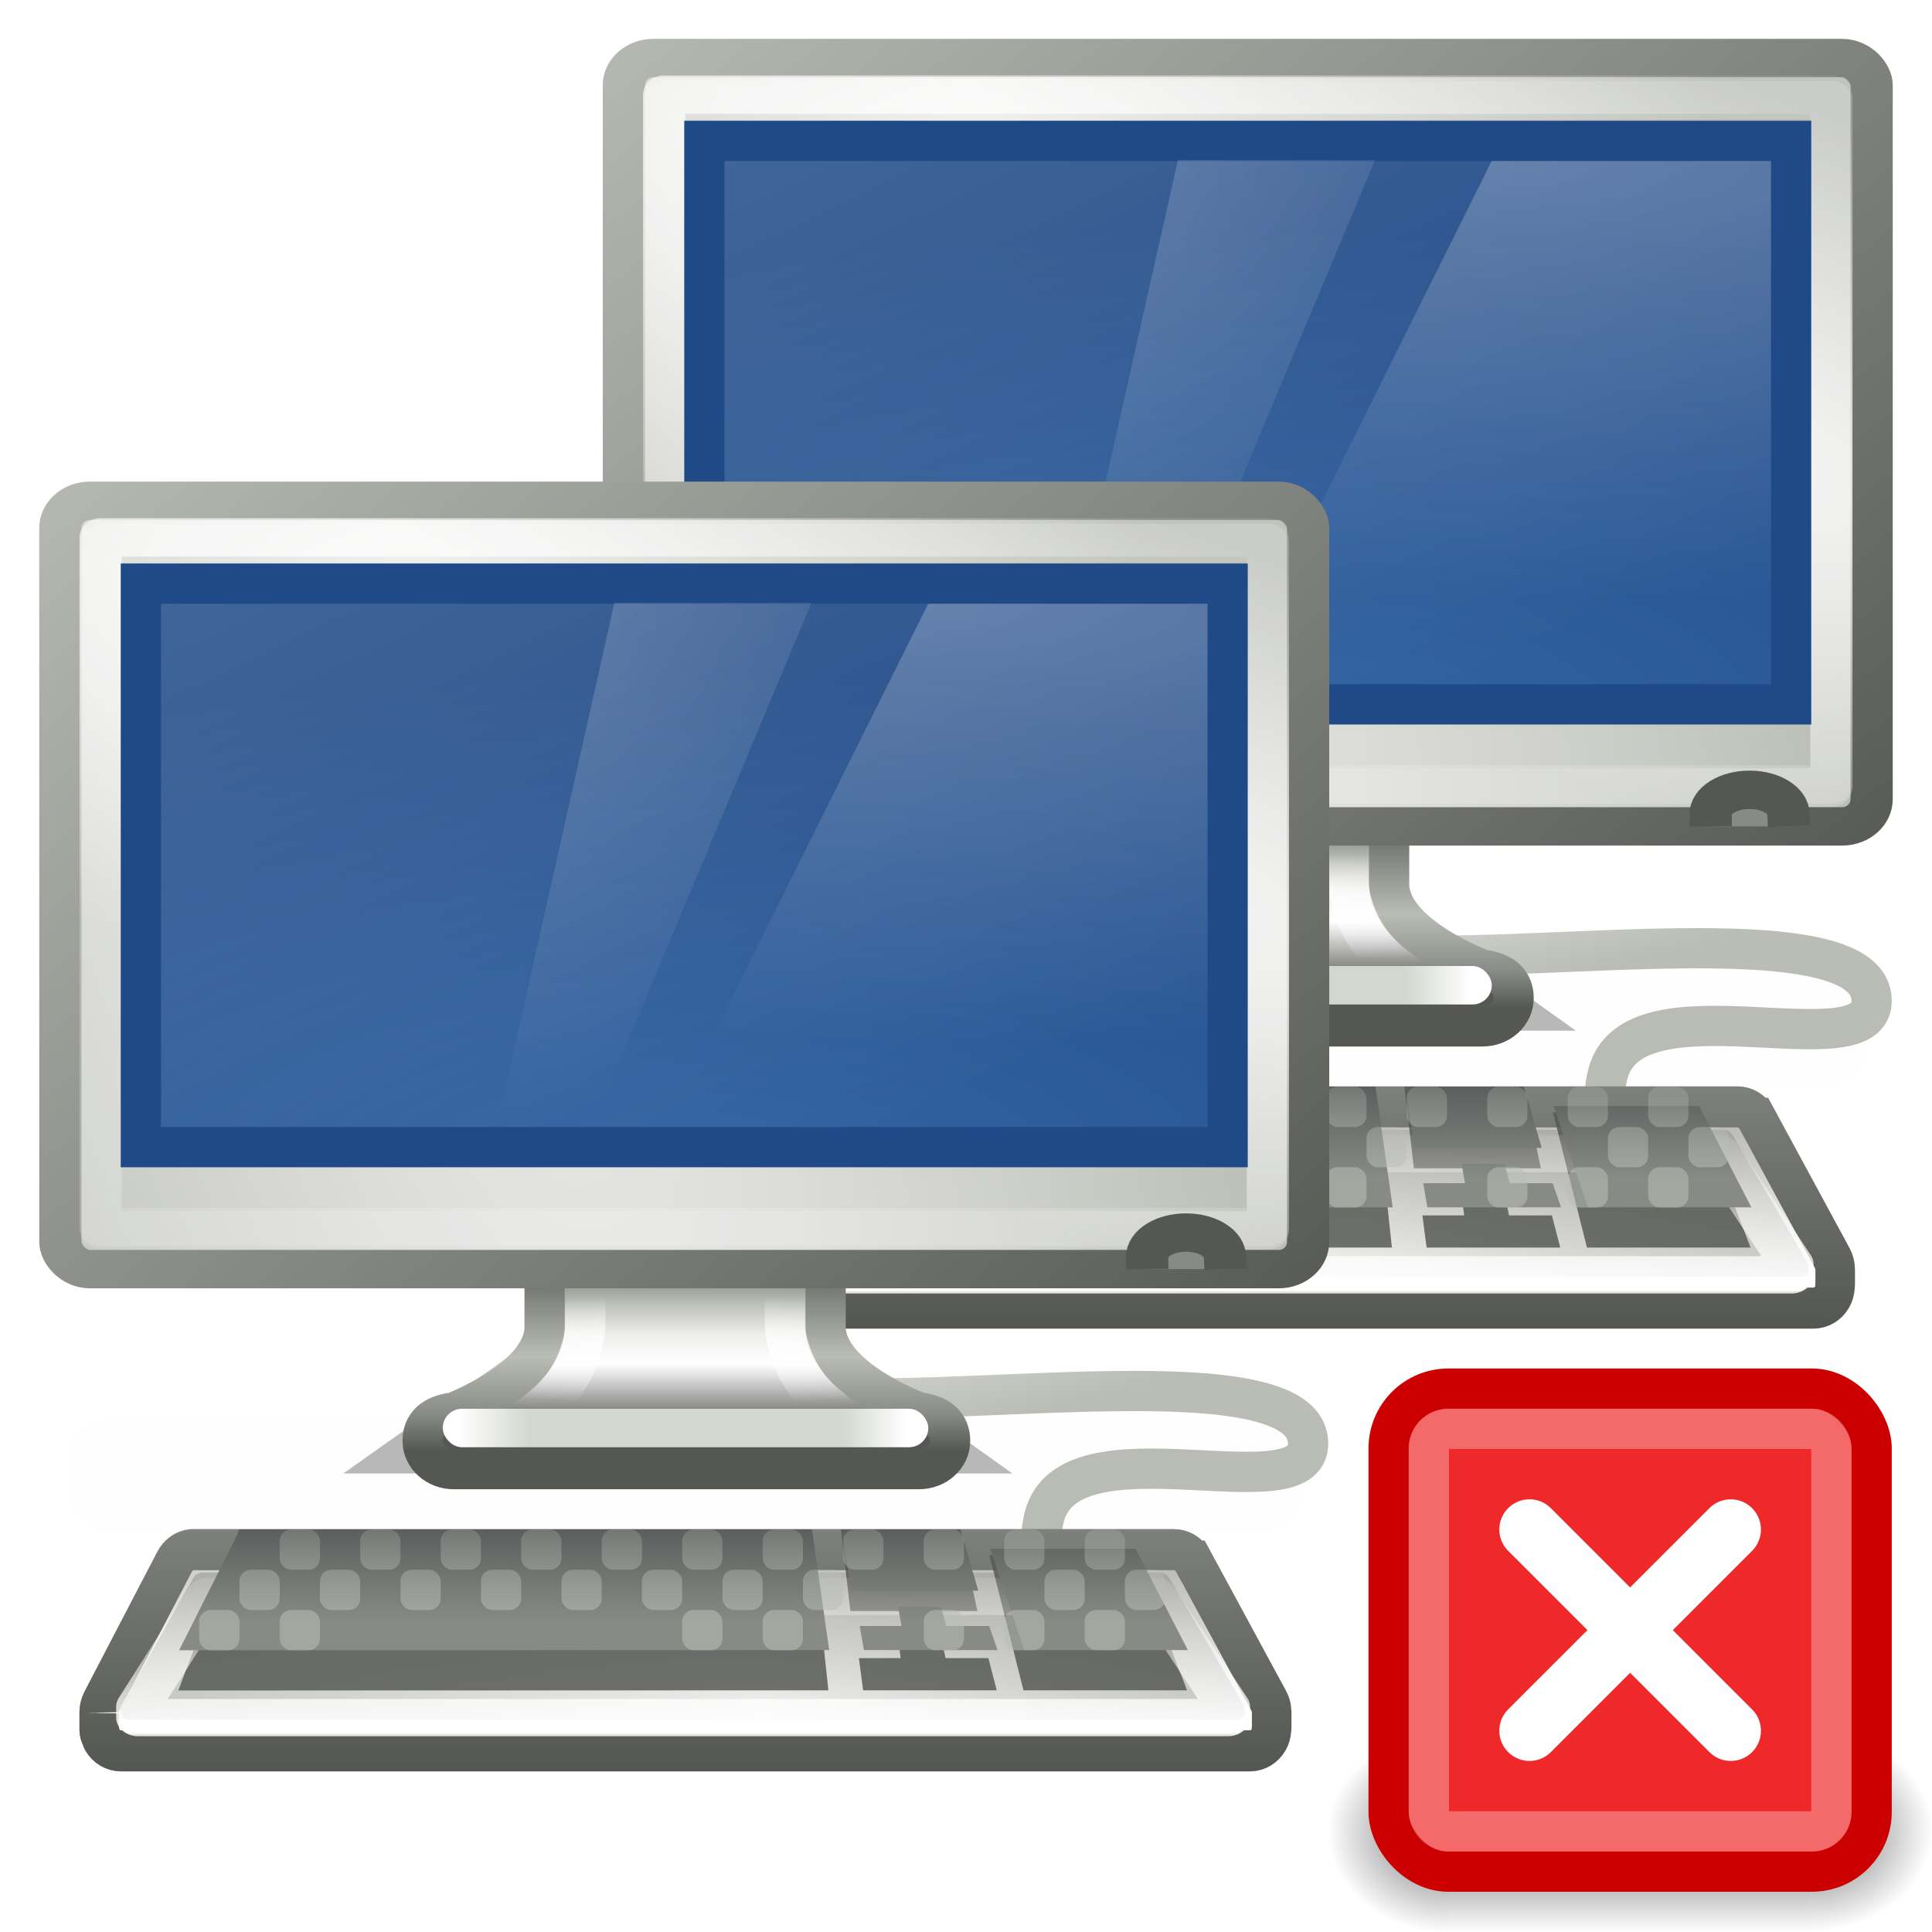 <svg xmlns="http://www.w3.org/2000/svg" xmlns:svg="http://www.w3.org/2000/svg" xmlns:xlink="http://www.w3.org/1999/xlink" id="svg9611" width="48" height="48"><defs id="defs9613"><linearGradient id="linearGradient5180"><stop id="stop5182" offset="0" stop-color="#000" stop-opacity="0"/><stop id="stop5188" offset=".5" stop-color="#000" stop-opacity="1"/><stop id="stop5184" offset="1" stop-color="#000" stop-opacity="0"/></linearGradient><linearGradient id="linearGradient5186" x1="39" x2="39" y1="48" y2="43" gradientUnits="userSpaceOnUse" xlink:href="#linearGradient5180"/><radialGradient id="radialGradient5176" cx="33" cy="45.5" r="2.047" fx="33" fy="45.5" gradientTransform="matrix(1.466,0,0,1.221,-84.366,-101.073)" gradientUnits="userSpaceOnUse" xlink:href="#linearGradient5166"/><linearGradient id="linearGradient5166"><stop id="stop5168" offset="0" stop-color="#000" stop-opacity="1"/><stop id="stop5170" offset="1" stop-color="#000" stop-opacity="0"/></linearGradient><radialGradient id="radialGradient5172" cx="33" cy="45.5" r="2.047" fx="33" fy="45.5" gradientTransform="matrix(1.466,0,0,1.221,-3.366,-10.073)" gradientUnits="userSpaceOnUse" xlink:href="#linearGradient5166"/><linearGradient id="linearGradient10111" x1="319.5" x2="319.5" y1="150.005" y2="146.204" gradientUnits="userSpaceOnUse" xlink:href="#linearGradient6481"/><linearGradient id="linearGradient10109" x1="319.5" x2="319.5" y1="150.005" y2="146.204" gradientUnits="userSpaceOnUse" xlink:href="#linearGradient6481"/><linearGradient id="linearGradient10107" x1="319.5" x2="319.5" y1="150.005" y2="146.204" gradientUnits="userSpaceOnUse" xlink:href="#linearGradient6481"/><linearGradient id="linearGradient10105" x1="319.5" x2="319.5" y1="150.005" y2="146.204" gradientUnits="userSpaceOnUse" xlink:href="#linearGradient6481"/><linearGradient id="linearGradient10103" x1="319.5" x2="319.5" y1="150.005" y2="146.204" gradientUnits="userSpaceOnUse" xlink:href="#linearGradient6481"/><linearGradient id="linearGradient10101" x1="319.5" x2="319.5" y1="150.005" y2="146.204" gradientUnits="userSpaceOnUse" xlink:href="#linearGradient6481"/><linearGradient id="linearGradient10099" x1="319.5" x2="319.5" y1="150.005" y2="146.204" gradientUnits="userSpaceOnUse" xlink:href="#linearGradient6481"/><linearGradient id="linearGradient10097" x1="319.5" x2="319.5" y1="150.005" y2="146.204" gradientUnits="userSpaceOnUse" xlink:href="#linearGradient6481"/><linearGradient id="linearGradient10095" x1="319.5" x2="319.5" y1="150.005" y2="146.204" gradientUnits="userSpaceOnUse" xlink:href="#linearGradient6481"/><linearGradient id="linearGradient10093" x1="319.5" x2="319.5" y1="150.005" y2="146.204" gradientUnits="userSpaceOnUse" xlink:href="#linearGradient6481"/><linearGradient id="linearGradient10091" x1="319.5" x2="319.5" y1="150.005" y2="146.204" gradientUnits="userSpaceOnUse" xlink:href="#linearGradient6481"/><linearGradient id="linearGradient10089" x1="319.5" x2="319.5" y1="150.005" y2="146.204" gradientUnits="userSpaceOnUse" xlink:href="#linearGradient6481"/><linearGradient id="linearGradient10087" x1="319.5" x2="319.5" y1="150.005" y2="146.204" gradientUnits="userSpaceOnUse" xlink:href="#linearGradient6481"/><linearGradient id="linearGradient10085" x1="319.5" x2="319.5" y1="150.005" y2="146.204" gradientUnits="userSpaceOnUse" xlink:href="#linearGradient6481"/><linearGradient id="linearGradient10083" x1="319.5" x2="319.5" y1="150.005" y2="146.204" gradientUnits="userSpaceOnUse" xlink:href="#linearGradient6481"/><linearGradient id="linearGradient10081" x1="319.5" x2="319.5" y1="150.005" y2="146.204" gradientUnits="userSpaceOnUse" xlink:href="#linearGradient6481"/><linearGradient id="linearGradient10079" x1="319.5" x2="319.5" y1="150.005" y2="146.204" gradientUnits="userSpaceOnUse" xlink:href="#linearGradient6481"/><linearGradient id="linearGradient10076" x1="319.5" x2="319.5" y1="150.005" y2="146.204" gradientUnits="userSpaceOnUse" xlink:href="#linearGradient6481"/><linearGradient id="linearGradient10074" x1="319.5" x2="319.5" y1="150.005" y2="146.204" gradientUnits="userSpaceOnUse" xlink:href="#linearGradient6481"/><linearGradient id="linearGradient10072" x1="319.5" x2="319.5" y1="150.005" y2="146.204" gradientUnits="userSpaceOnUse" xlink:href="#linearGradient6481"/><linearGradient id="linearGradient10070" x1="319.5" x2="319.5" y1="150.005" y2="146.204" gradientUnits="userSpaceOnUse" xlink:href="#linearGradient6481"/><linearGradient id="linearGradient10068" x1="319.5" x2="319.5" y1="150.005" y2="146.204" gradientUnits="userSpaceOnUse" xlink:href="#linearGradient6481"/><linearGradient id="linearGradient10066" x1="319.5" x2="319.5" y1="150.005" y2="146.204" gradientUnits="userSpaceOnUse" xlink:href="#linearGradient6481"/><linearGradient id="linearGradient10064" x1="319.5" x2="319.5" y1="150.005" y2="146.204" gradientUnits="userSpaceOnUse" xlink:href="#linearGradient6481"/><linearGradient id="linearGradient10062" x1="319.5" x2="319.5" y1="150.005" y2="146.204" gradientUnits="userSpaceOnUse" xlink:href="#linearGradient6481"/><linearGradient id="linearGradient10060" x1="319.5" x2="319.5" y1="150.005" y2="146.204" gradientUnits="userSpaceOnUse" xlink:href="#linearGradient6481"/><linearGradient id="linearGradient10058" x1="319.5" x2="319.5" y1="150.005" y2="146.204" gradientUnits="userSpaceOnUse" xlink:href="#linearGradient6481"/><linearGradient id="linearGradient10056" x1="319.5" x2="319.5" y1="150.005" y2="146.204" gradientUnits="userSpaceOnUse" xlink:href="#linearGradient6481"/><linearGradient id="linearGradient10113" x1="319.5" x2="319.5" y1="150.005" y2="146.204" gradientUnits="userSpaceOnUse" xlink:href="#linearGradient6481"/><linearGradient id="linearGradient10054" x1="316.183" x2="316.183" y1="83.225" y2="90.82" gradientTransform="matrix(0.597,0,0,0.6,178.035,99.8)" gradientUnits="userSpaceOnUse" xlink:href="#linearGradient4574"/><linearGradient id="linearGradient10052" x1="178.917" x2="178.917" y1="409.985" y2="371.447" gradientUnits="userSpaceOnUse" xlink:href="#linearGradient3833"/><linearGradient id="linearGradient10050" x1="147.5" x2="145.437" y1="353.404" y2="404.662" gradientUnits="userSpaceOnUse" xlink:href="#linearGradient2740"/><radialGradient id="radialGradient10048" cx="139.852" cy="260.935" r="112.594" fx="139.852" fy="260.935" gradientTransform="matrix(-0.995,-1.723,1.125,-0.65,7.412,817.829)" gradientUnits="userSpaceOnUse" xlink:href="#linearGradient2748"/><linearGradient id="linearGradient10046" x1="110.532" x2="110.532" y1="416.369" y2="360.967" gradientUnits="userSpaceOnUse" xlink:href="#linearGradient4538"/><linearGradient id="linearGradient10044" x1="147.5" x2="145.437" y1="353.404" y2="404.662" gradientUnits="userSpaceOnUse" xlink:href="#linearGradient2740"/><radialGradient id="radialGradient10042" cx="326.021" cy="58" r="12.5" fx="326.021" fy="58" gradientTransform="matrix(-1.489,6.543068e-7,6.292703e-2,-1.061,793.032,193.52)" gradientUnits="userSpaceOnUse" xlink:href="#linearGradient4788-7"/><radialGradient id="radialGradient10040" cx="327.5" cy="58" r="12.5" fx="327.5" fy="58" gradientTransform="matrix(3.654,3.5088616e-8,0,0.869,-871.678,81.613)" gradientUnits="userSpaceOnUse" xlink:href="#linearGradient4788"/><linearGradient id="linearGradient10038" x1="88" x2="178" y1="44.5" y2="202.5" gradientTransform="matrix(0.125,0,0,0.105,300.5,124.452)" gradientUnits="userSpaceOnUse" xlink:href="#linearGradient5687"/><linearGradient id="linearGradient10225"><stop id="stop10227" offset="0" stop-color="#3465a4" stop-opacity="1"/><stop id="stop10229" offset="1" stop-color="#204a87" stop-opacity="1"/></linearGradient><radialGradient id="radialGradient10036" cx="24.006" cy="37.922" r="19" fx="24.006" fy="37.922" gradientTransform="matrix(1.749,0,0,0.664,277.006,121.041)" gradientUnits="userSpaceOnUse" xlink:href="#linearGradient10225"/><radialGradient id="radialGradient10034" cx="314.369" cy="75.284" r="22" fx="314.369" fy="75.284" gradientTransform="matrix(-2.084,-0.717,0.144,-0.422,965.518,393.216)" gradientUnits="userSpaceOnUse" xlink:href="#linearGradient4646"/><linearGradient id="linearGradient10032" x1="333.25" x2="293" y1="97" y2="54.018" gradientTransform="matrix(0.689,0,0,0.7,98.556,90.315)" gradientUnits="userSpaceOnUse" xlink:href="#linearGradient5538"/><radialGradient id="radialGradient10030" cx="314.31" cy="61.655" r="23" fx="314.31" fy="61.655" gradientTransform="matrix(0.776,2.944,-0.74,0.202,114.423,-805.602)" gradientUnits="userSpaceOnUse" xlink:href="#linearGradient4654"/><linearGradient id="linearGradient10028" x1="311.625" x2="328.25" y1="93.5" y2="93.5" gradientTransform="matrix(0.67,0,0,0.956,104.587,65.046)" gradientUnits="userSpaceOnUse" xlink:href="#linearGradient2715"/><radialGradient id="radialGradient10026" cx="320.031" cy="91.506" r="8.438" fx="320.031" fy="91.506" gradientTransform="matrix(1.274,1.1189841e-8,0,0.158,-88.512,138.061)" gradientUnits="userSpaceOnUse" xlink:href="#linearGradient4713"/><linearGradient id="linearGradient10024" x1="325.813" x2="325.813" y1="86.909" y2="93.876" gradientTransform="matrix(0.688,0,0,0.704,99.031,88.958)" gradientUnits="userSpaceOnUse" xlink:href="#linearGradient2712"/><linearGradient id="linearGradient10022" x1="320.281" x2="320.281" y1="86.743" y2="93.069" gradientTransform="matrix(0.688,0,0,0.704,99.031,88.958)" gradientUnits="userSpaceOnUse" xlink:href="#linearGradient4693"/><linearGradient id="linearGradient10020" x1="327.92" x2="327.92" y1="93.75" y2="88.849" gradientUnits="userSpaceOnUse" xlink:href="#linearGradient4772"/><linearGradient id="linearGradient10018" x1="328.628" x2="327.479" y1="74.433" y2="67.362" gradientTransform="matrix(0.644,0,0,0.972,-188.253,-36.718)" gradientUnits="userSpaceOnUse" xlink:href="#linearGradient3847"/><linearGradient id="linearGradient10442" x1="319.5" x2="319.5" y1="150.005" y2="146.204" gradientUnits="userSpaceOnUse" xlink:href="#linearGradient6481"/><linearGradient id="linearGradient10440" x1="319.5" x2="319.5" y1="150.005" y2="146.204" gradientUnits="userSpaceOnUse" xlink:href="#linearGradient6481"/><linearGradient id="linearGradient10438" x1="319.5" x2="319.5" y1="150.005" y2="146.204" gradientUnits="userSpaceOnUse" xlink:href="#linearGradient6481"/><linearGradient id="linearGradient10436" x1="319.5" x2="319.5" y1="150.005" y2="146.204" gradientUnits="userSpaceOnUse" xlink:href="#linearGradient6481"/><linearGradient id="linearGradient10434" x1="319.5" x2="319.5" y1="150.005" y2="146.204" gradientUnits="userSpaceOnUse" xlink:href="#linearGradient6481"/><linearGradient id="linearGradient10432" x1="319.5" x2="319.5" y1="150.005" y2="146.204" gradientUnits="userSpaceOnUse" xlink:href="#linearGradient6481"/><linearGradient id="linearGradient10430" x1="319.5" x2="319.5" y1="150.005" y2="146.204" gradientUnits="userSpaceOnUse" xlink:href="#linearGradient6481"/><linearGradient id="linearGradient10428" x1="319.5" x2="319.5" y1="150.005" y2="146.204" gradientUnits="userSpaceOnUse" xlink:href="#linearGradient6481"/><linearGradient id="linearGradient10426" x1="319.5" x2="319.5" y1="150.005" y2="146.204" gradientUnits="userSpaceOnUse" xlink:href="#linearGradient6481"/><linearGradient id="linearGradient10424" x1="319.5" x2="319.5" y1="150.005" y2="146.204" gradientUnits="userSpaceOnUse" xlink:href="#linearGradient6481"/><linearGradient id="linearGradient10422" x1="319.5" x2="319.5" y1="150.005" y2="146.204" gradientUnits="userSpaceOnUse" xlink:href="#linearGradient6481"/><linearGradient id="linearGradient10420" x1="319.5" x2="319.5" y1="150.005" y2="146.204" gradientUnits="userSpaceOnUse" xlink:href="#linearGradient6481"/><linearGradient id="linearGradient10418" x1="319.5" x2="319.5" y1="150.005" y2="146.204" gradientUnits="userSpaceOnUse" xlink:href="#linearGradient6481"/><linearGradient id="linearGradient10416" x1="319.5" x2="319.5" y1="150.005" y2="146.204" gradientUnits="userSpaceOnUse" xlink:href="#linearGradient6481"/><linearGradient id="linearGradient10414" x1="319.5" x2="319.5" y1="150.005" y2="146.204" gradientUnits="userSpaceOnUse" xlink:href="#linearGradient6481"/><linearGradient id="linearGradient10412" x1="319.5" x2="319.5" y1="150.005" y2="146.204" gradientUnits="userSpaceOnUse" xlink:href="#linearGradient6481"/><linearGradient id="linearGradient10410" x1="319.5" x2="319.5" y1="150.005" y2="146.204" gradientUnits="userSpaceOnUse" xlink:href="#linearGradient6481"/><linearGradient id="linearGradient10408" x1="319.5" x2="319.5" y1="150.005" y2="146.204" gradientUnits="userSpaceOnUse" xlink:href="#linearGradient6481"/><linearGradient id="linearGradient10406" x1="319.5" x2="319.5" y1="150.005" y2="146.204" gradientUnits="userSpaceOnUse" xlink:href="#linearGradient6481"/><linearGradient id="linearGradient10404" x1="319.5" x2="319.5" y1="150.005" y2="146.204" gradientUnits="userSpaceOnUse" xlink:href="#linearGradient6481"/><linearGradient id="linearGradient10402" x1="319.5" x2="319.5" y1="150.005" y2="146.204" gradientUnits="userSpaceOnUse" xlink:href="#linearGradient6481"/><linearGradient id="linearGradient10400" x1="319.5" x2="319.5" y1="150.005" y2="146.204" gradientUnits="userSpaceOnUse" xlink:href="#linearGradient6481"/><linearGradient id="linearGradient10398" x1="319.5" x2="319.5" y1="150.005" y2="146.204" gradientUnits="userSpaceOnUse" xlink:href="#linearGradient6481"/><linearGradient id="linearGradient10396" x1="319.5" x2="319.5" y1="150.005" y2="146.204" gradientUnits="userSpaceOnUse" xlink:href="#linearGradient6481"/><linearGradient id="linearGradient10394" x1="319.5" x2="319.5" y1="150.005" y2="146.204" gradientUnits="userSpaceOnUse" xlink:href="#linearGradient6481"/><linearGradient id="linearGradient10392" x1="319.5" x2="319.5" y1="150.005" y2="146.204" gradientUnits="userSpaceOnUse" xlink:href="#linearGradient6481"/><linearGradient id="linearGradient10389" x1="319.5" x2="319.5" y1="150.005" y2="146.204" gradientUnits="userSpaceOnUse" xlink:href="#linearGradient6481"/><linearGradient id="linearGradient10387" x1="319.5" x2="319.5" y1="150.005" y2="146.204" gradientUnits="userSpaceOnUse" xlink:href="#linearGradient6481"/><linearGradient id="linearGradient6481"><stop id="stop6483" offset="0" stop-color="#babdb6" stop-opacity="1"/><stop id="stop6485" offset="1" stop-color="#babdb6" stop-opacity="0"/></linearGradient><linearGradient id="linearGradient10444" x1="319.5" x2="319.5" y1="150.005" y2="146.204" gradientUnits="userSpaceOnUse" xlink:href="#linearGradient6481"/><linearGradient id="linearGradient4574"><stop id="stop4576" offset="0" stop-color="#2e3436" stop-opacity="1"/><stop id="stop4578" offset="1" stop-color="#888a85" stop-opacity="1"/></linearGradient><linearGradient id="linearGradient10385" x1="316.183" x2="316.183" y1="83.225" y2="90.82" gradientTransform="matrix(0.597,0,0,0.6,178.035,99.8)" gradientUnits="userSpaceOnUse" xlink:href="#linearGradient4574"/><linearGradient id="linearGradient3833"><stop id="stop3835" offset="0" stop-color="#fff" stop-opacity="1"/><stop id="stop3837" offset="1" stop-color="#fff" stop-opacity="0"/></linearGradient><linearGradient id="linearGradient10383" x1="178.917" x2="178.917" y1="409.985" y2="371.447" gradientUnits="userSpaceOnUse" xlink:href="#linearGradient3833"/><linearGradient id="linearGradient10381" x1="147.5" x2="145.437" y1="353.404" y2="404.662" gradientUnits="userSpaceOnUse" xlink:href="#linearGradient2740"/><filter id="filter3523" width="1.012" height="1.733" x="-.006" y="-.366"><feGaussianBlur id="feGaussianBlur3525" stdDeviation=".572"/></filter><linearGradient id="linearGradient2748"><stop id="stop2750" offset="0" stop-color="#eeeeec" stop-opacity="1"/><stop id="stop2752" offset="1" stop-color="#babdb6" stop-opacity="1"/></linearGradient><radialGradient id="radialGradient10379" cx="139.852" cy="260.935" r="112.594" fx="139.852" fy="260.935" gradientTransform="matrix(-0.995,-1.723,1.125,-0.65,7.412,817.829)" gradientUnits="userSpaceOnUse" xlink:href="#linearGradient2748"/><clipPath id="clipPath3519" clipPathUnits="userSpaceOnUse"><path id="path3521" fill="#000" fill-opacity="1" stroke="none" stroke-dashoffset=".361" stroke-linecap="square" stroke-linejoin="miter" stroke-miterlimit="4" stroke-opacity="1" stroke-width="1" d="M 49.053,377.918 C 48.342,377.991 47.713,378.41 47.373,379.039 L 33.093,405.421 C 32.921,405.746 32.838,406.094 32.844,406.448 C 32.844,406.459 32.843,406.469 32.844,406.479 L 32.844,409.466 L 32.844,409.777 L 32.906,409.777 C 32.951,410.037 33.015,410.29 33.155,410.524 C 33.543,411.173 34.234,411.577 34.99,411.582 L 255.853,411.582 C 256.619,411.583 257.33,411.182 257.72,410.524 C 257.858,410.292 257.926,410.035 257.969,409.777 C 258.018,409.486 258.031,408.906 258.031,408.906 L 258.031,406.821 C 258.031,406.329 257.996,405.834 257.751,405.39 L 242.911,379.007 C 242.522,378.327 241.796,377.911 241.013,377.918 L 49.271,377.918 C 49.198,377.915 49.126,377.915 49.053,377.918 z" display="inline" enable-background="new"/></clipPath><linearGradient id="linearGradient4538"><stop id="stop4540" offset="0" stop-color="#555753" stop-opacity="1"/><stop id="stop4542" offset="1" stop-color="#888a85" stop-opacity="1"/></linearGradient><linearGradient id="linearGradient10377" x1="110.532" x2="110.532" y1="416.369" y2="360.967" gradientUnits="userSpaceOnUse" xlink:href="#linearGradient4538"/><linearGradient id="linearGradient2740"><stop id="stop2742" offset="0" stop-color="#888a85" stop-opacity="1"/><stop id="stop2744" offset="1" stop-color="#888a85" stop-opacity="0"/></linearGradient><linearGradient id="linearGradient10375" x1="147.5" x2="145.437" y1="353.404" y2="404.662" gradientUnits="userSpaceOnUse" xlink:href="#linearGradient2740"/><linearGradient id="linearGradient4788-7"><stop id="stop4790-8" offset="0" stop-color="#fff" stop-opacity="1"/><stop id="stop4792-6" offset="1" stop-color="#fff" stop-opacity="0"/></linearGradient><radialGradient id="radialGradient10373" cx="326.021" cy="58" r="12.5" fx="326.021" fy="58" gradientTransform="matrix(-1.489,6.543068e-7,6.292703e-2,-1.061,793.032,193.52)" gradientUnits="userSpaceOnUse" xlink:href="#linearGradient4788-7"/><linearGradient id="linearGradient4788"><stop id="stop4790" offset="0" stop-color="#fff" stop-opacity="1"/><stop id="stop4792" offset="1" stop-color="#fff" stop-opacity="0"/></linearGradient><radialGradient id="radialGradient10371" cx="327.5" cy="58" r="12.5" fx="327.5" fy="58" gradientTransform="matrix(3.654,3.5088616e-8,0,0.869,-871.678,81.613)" gradientUnits="userSpaceOnUse" xlink:href="#linearGradient4788"/><linearGradient id="linearGradient5687"><stop id="stop5689" offset="0" stop-color="#fff" stop-opacity="1"/><stop id="stop5691" offset="1" stop-color="#fff" stop-opacity="0"/></linearGradient><linearGradient id="linearGradient10369" x1="88" x2="178" y1="44.5" y2="202.5" gradientTransform="matrix(0.125,0,0,0.105,300.5,124.452)" gradientUnits="userSpaceOnUse" xlink:href="#linearGradient5687"/><linearGradient id="linearGradient10446"><stop id="stop10448" offset="0" stop-color="#3465a4" stop-opacity="1"/><stop id="stop10450" offset="1" stop-color="#204a87" stop-opacity="1"/></linearGradient><radialGradient id="radialGradient10367" cx="24.006" cy="37.922" r="19" fx="24.006" fy="37.922" gradientTransform="matrix(1.749,0,0,0.664,277.006,121.041)" gradientUnits="userSpaceOnUse" xlink:href="#linearGradient10446"/><linearGradient id="linearGradient4646"><stop id="stop4648" offset="0" stop-color="#fff" stop-opacity="1"/><stop id="stop4650" offset="1" stop-color="#fff" stop-opacity=".1"/></linearGradient><radialGradient id="radialGradient10365" cx="314.369" cy="75.284" r="22" fx="314.369" fy="75.284" gradientTransform="matrix(-2.084,-0.717,0.144,-0.422,965.518,393.216)" gradientUnits="userSpaceOnUse" xlink:href="#linearGradient4646"/><linearGradient id="linearGradient5538"><stop id="stop5540" offset="0" stop-color="#555753" stop-opacity="1"/><stop id="stop5542" offset="1" stop-color="#babdb6" stop-opacity="1"/></linearGradient><linearGradient id="linearGradient10363" x1="333.25" x2="293" y1="97" y2="54.018" gradientTransform="matrix(0.689,0,0,0.7,98.556,90.315)" gradientUnits="userSpaceOnUse" xlink:href="#linearGradient5538"/><linearGradient id="linearGradient4654"><stop id="stop4656" offset="0" stop-color="#eeeeec" stop-opacity="1"/><stop id="stop4658" offset="1" stop-color="#babdb6" stop-opacity="1"/></linearGradient><radialGradient id="radialGradient10361" cx="314.31" cy="61.655" r="23" fx="314.31" fy="61.655" gradientTransform="matrix(0.776,2.944,-0.74,0.202,114.423,-805.602)" gradientUnits="userSpaceOnUse" xlink:href="#linearGradient4654"/><linearGradient id="linearGradient2715"><stop id="stop2717" offset="0" stop-color="#fff" stop-opacity="1"/><stop id="stop2719" offset=".162" stop-color="#d3d7cf" stop-opacity="1"/><stop id="stop2721" offset=".856" stop-color="#d3d7cf" stop-opacity="1"/><stop id="stop2723" offset="1" stop-color="#fff" stop-opacity="1"/></linearGradient><linearGradient id="linearGradient10359" x1="311.625" x2="328.25" y1="93.5" y2="93.5" gradientTransform="matrix(0.67,0,0,0.956,104.587,65.046)" gradientUnits="userSpaceOnUse" xlink:href="#linearGradient2715"/><linearGradient id="linearGradient4713"><stop id="stop4715" offset="0" stop-color="#fff" stop-opacity="1"/><stop id="stop4717" offset="1" stop-color="#fff" stop-opacity="0"/></linearGradient><radialGradient id="radialGradient10357" cx="320.031" cy="91.506" r="8.438" fx="320.031" fy="91.506" gradientTransform="matrix(1.274,1.1189841e-8,0,0.158,-88.512,138.061)" gradientUnits="userSpaceOnUse" xlink:href="#linearGradient4713"/><linearGradient id="linearGradient2712"><stop id="stop2714" offset="0" stop-color="#555753" stop-opacity="1"/><stop id="stop2716" offset=".52" stop-color="#babdb6" stop-opacity="1"/><stop id="stop2718" offset=".817" stop-color="#888a85" stop-opacity="1"/><stop id="stop2720" offset="1" stop-color="#555753" stop-opacity="1"/></linearGradient><linearGradient id="linearGradient10355" x1="325.813" x2="325.813" y1="86.909" y2="93.876" gradientTransform="matrix(0.688,0,0,0.704,99.031,88.958)" gradientUnits="userSpaceOnUse" xlink:href="#linearGradient2712"/><linearGradient id="linearGradient4693"><stop id="stop4695" offset="0" stop-color="#555753" stop-opacity="1"/><stop id="stop4701" offset=".301" stop-color="#babdb6" stop-opacity="1"/><stop id="stop3408" offset=".48" stop-color="#eeeeec" stop-opacity="1"/><stop id="stop4699" offset=".643" stop-color="#fff" stop-opacity="1"/><stop id="stop4697" offset="1" stop-color="#555753" stop-opacity="1"/></linearGradient><linearGradient id="linearGradient10353" x1="320.281" x2="320.281" y1="86.743" y2="93.069" gradientTransform="matrix(0.688,0,0,0.704,99.031,88.958)" gradientUnits="userSpaceOnUse" xlink:href="#linearGradient4693"/><filter id="filter4768" width="1.228" height="2.135" x="-.114" y="-.568"><feGaussianBlur id="feGaussianBlur4770" stdDeviation=".946"/></filter><linearGradient id="linearGradient4772"><stop id="stop4774" offset="0" stop-color="#000" stop-opacity="1"/><stop id="stop4776" offset="1" stop-color="#000" stop-opacity="0"/></linearGradient><linearGradient id="linearGradient10351" x1="327.92" x2="327.92" y1="93.75" y2="88.849" gradientUnits="userSpaceOnUse" xlink:href="#linearGradient4772"/><filter id="filter6655" width="1.122" height="2.339" x="-.061" y="-.669"><feGaussianBlur id="feGaussianBlur6657" stdDeviation="1.168"/></filter><linearGradient id="linearGradient3847"><stop id="stop3849" offset="0" stop-color="#babdb6" stop-opacity="1"/><stop id="stop3851" offset="1" stop-color="#babdb6" stop-opacity="0"/></linearGradient><linearGradient id="linearGradient10349" x1="328.628" x2="327.479" y1="74.433" y2="67.362" gradientTransform="matrix(0.644,0,0,0.972,-174.253,-47.718)" gradientUnits="userSpaceOnUse" xlink:href="#linearGradient3847"/></defs><g id="layer1"><path id="path10231" fill="none" fill-opacity="1" fill-rule="evenodd" stroke="url(#linearGradient10349)" stroke-dasharray="none" stroke-linecap="butt" stroke-linejoin="miter" stroke-miterlimit="4" stroke-opacity="1" stroke-width="1" d="M 41.564,31.5 C 41.564,31.5 39.447,28.743 39.941,26.704 C 40.543,24.223 46.5,26.615 46.5,24.867 C 46.5,22.061 33.049,24.949 32.706,23.031" display="inline" enable-background="new"/><g id="g10233" display="inline" transform="translate(-288,-125)"><g id="g10235" transform="translate(0,-5)"><rect id="rect10237" width="46" height="4.188" x="297" y="90.813" fill="#2e3436" fill-opacity="1" fill-rule="nonzero" stroke="none" stroke-dasharray="none" stroke-dashoffset="0" stroke-linecap="round" stroke-linejoin="miter" stroke-miterlimit="4" stroke-opacity="1" stroke-width="1" marker-end="none" marker-mid="none" marker-start="none" display="inline" enable-background="accumulate" filter="url(#filter6655)" opacity=".06" overflow="visible" rx="1.581" ry="1.439" transform="matrix(0.665,0,0,0.657,106.205,94.631)" visibility="visible" style="marker:none"/><path id="path10239" fill="url(#linearGradient10351)" fill-opacity="1" stroke="none" stroke-dashoffset=".5" stroke-linecap="round" stroke-linejoin="round" stroke-miterlimit="4" stroke-opacity="1" stroke-width="1" d="M 316.057,91 L 323.833,91 L 329.217,95 L 310.625,95 L 316.057,91 z" filter="url(#filter4768)" opacity=".526" transform="matrix(0.894,0,0,0.859,32.831,74.003)"/></g><g id="g10241" transform="translate(0,-5)"><path id="path10243" fill="url(#linearGradient10353)" fill-opacity="1" stroke="url(#linearGradient10355)" stroke-dasharray="none" stroke-dashoffset=".5" stroke-linecap="round" stroke-linejoin="round" stroke-miterlimit="4" stroke-opacity="1" stroke-width="1" d="M 315.531,147.05 C 315.531,147.05 315.531,151.979 315.531,151.979 C 315.516,153.248 313.273,154.092 313.273,154.092 C 312.757,154.154 312.5,154.406 312.5,154.796 C 312.5,155.186 312.848,155.5 313.273,155.5 L 324.832,155.5 C 325.258,155.5 325.605,155.186 325.605,154.796 C 325.605,154.406 325.349,154.154 324.832,154.092 C 324.832,154.092 322.527,153.248 322.512,151.979 C 322.512,151.979 322.512,147.05 322.512,147.05 L 315.531,147.05 z" display="inline" enable-background="new"/><path id="path10245" fill="none" fill-opacity="1" stroke="url(#radialGradient10357)" stroke-dashoffset=".5" stroke-linecap="round" stroke-linejoin="round" stroke-miterlimit="4" stroke-opacity="1" stroke-width="1" d="M 316.543,147.781 C 316.543,148.832 316.543,151.863 316.543,151.863 C 316.543,152.72 315.825,154.576 313.596,154.57 L 324.51,154.57 C 322.262,154.57 321.5,152.723 321.5,151.863 C 321.5,151.863 321.5,148.832 321.5,147.781 L 316.543,147.781 z" display="inline" enable-background="new"/><rect id="rect10247" width="12.063" height=".956" x="313" y="154" fill="url(#linearGradient10359)" fill-opacity="1" stroke="none" stroke-dasharray="none" stroke-dashoffset=".5" stroke-linecap="round" stroke-linejoin="round" stroke-miterlimit="4" stroke-opacity="1" stroke-width="1" display="inline" enable-background="new" rx=".478" ry=".478"/></g><g id="g10249" transform="matrix(1,0,0,0.909,0,9.636)"><g id="g10251"><rect id="rect10253" width="31" height="21" x="303.5" y="128.5" fill="url(#radialGradient10361)" fill-opacity="1" stroke="url(#linearGradient10363)" stroke-dasharray="none" stroke-dashoffset=".5" stroke-linecap="round" stroke-linejoin="round" stroke-miterlimit="4" stroke-opacity="1" stroke-width="1.049" rx=".732" ry=".744"/><rect id="rect10255" width="29" height="18.938" x="304.5" y="129.5" fill="none" fill-opacity="1" stroke="url(#radialGradient10365)" stroke-dasharray="none" stroke-dashoffset=".5" stroke-linecap="round" stroke-linejoin="round" stroke-miterlimit="4" stroke-opacity="1" stroke-width="1.049" display="inline" enable-background="new" rx="0" ry="0"/><rect id="rect10257" width="29" height="18.7" x="304.5" y="129.65" fill="none" fill-opacity="1" stroke="#fff" stroke-dasharray="none" stroke-dashoffset=".5" stroke-linecap="round" stroke-linejoin="round" stroke-miterlimit="4" stroke-opacity="1" stroke-width="1.049" display="inline" enable-background="new" opacity=".15" rx="0" ry="0"/></g><path id="path10259" fill="#888a85" fill-opacity="1" stroke="#555753" stroke-dashoffset=".5" stroke-linecap="butt" stroke-linejoin="round" stroke-miterlimit="4" stroke-opacity="1" stroke-width="1.049" d="M 330.505,149.5 C 330.505,149.5 330.5,149.165 330.5,149.165 C 330.5,148.797 330.931,148.5 331.467,148.5 C 332.002,148.5 332.433,148.797 332.433,149.165 C 332.433,149.165 332.448,149.497 332.448,149.497"/></g><g id="g10261" transform="translate(0,-3)"><rect id="rect10263" width="27" height="14" x="305.5" y="131.5" fill="url(#radialGradient10367)" fill-opacity="1" fill-rule="evenodd" stroke="#204a87" stroke-linecap="butt" stroke-linejoin="miter" stroke-opacity="1" stroke-width="1" display="inline" enable-background="new"/><rect id="rect10265" width="26" height="13" x="306" y="132" fill="url(#linearGradient10369)" fill-opacity="1" fill-rule="evenodd" stroke="none" stroke-linecap="butt" stroke-linejoin="miter" stroke-opacity="1" stroke-width=".198" display="inline" enable-background="new" opacity=".15"/><g id="g10267"><path id="path10269" fill="url(#radialGradient10371)" fill-opacity="1" stroke="none" stroke-dashoffset=".5" stroke-linecap="round" stroke-linejoin="round" stroke-miterlimit="4" stroke-opacity="1" stroke-width="1" d="M 325.06,132 L 332,132 L 332,145.706 L 318.233,145.706 L 325.06,132 z" opacity=".245"/><path id="path10271" fill="url(#radialGradient10373)" fill-opacity="1" stroke="none" d="M 317.264,131.979 L 322.16,131.979 L 316.863,144.625 L 314.456,144.483 L 317.264,131.979 z" display="inline" enable-background="new" opacity=".245"/></g></g></g><g id="g10273" display="inline" transform="translate(-338,-125)"><path id="path10275" fill="url(#linearGradient10375)" fill-opacity="1" stroke="url(#linearGradient10377)" stroke-dasharray="none" stroke-dashoffset=".361" stroke-linecap="square" stroke-linejoin="miter" stroke-miterlimit="4" stroke-opacity="1" stroke-width="7.738" d="M 48.844,375.812 C 47.435,375.957 46.206,376.787 45.531,378.031 L 31.25,404.406 C 30.915,405.039 30.738,405.76 30.75,406.469 C 30.749,406.391 30.746,406.413 30.75,406.531 L 30.75,409.469 L 30.75,409.781 C 30.746,410.217 30.877,410.642 31.125,411 C 31.201,411.22 31.198,411.382 31.344,411.625 C 32.103,412.895 33.491,413.679 35,413.688 L 255.844,413.688 C 257.356,413.691 258.756,412.903 259.531,411.594 C 259.861,411.036 259.965,410.518 260.031,410.125 C 260.145,409.446 260.125,408.969 260.125,408.969 C 260.125,408.948 260.125,408.927 260.125,408.906 L 260.125,406.812 C 260.125,406.216 260.119,405.297 259.594,404.344 L 244.75,377.969 C 244.74,377.969 244.729,377.969 244.719,377.969 C 243.949,376.622 242.52,375.797 240.969,375.812 L 49.375,375.812 C 49.342,375.811 49.314,375.813 49.281,375.812 C 49.171,375.809 49.08,375.807 48.969,375.812 C 48.927,375.811 48.885,375.811 48.844,375.812 z" display="inline" enable-background="new" transform="matrix(0.127,0,0,0.132,350.559,102.893)"/><g id="g10277" clip-path="url(#clipPath3519)" display="inline" transform="matrix(0.124,0,0,0.119,350.928,108.098)"><path id="path10279" fill="url(#radialGradient10379)" fill-opacity="1" stroke="none" stroke-dashoffset=".361" stroke-linecap="square" stroke-linejoin="miter" stroke-miterlimit="4" stroke-opacity="1" stroke-width="1" d="M 49.053,377.918 C 48.342,377.991 47.713,378.41 47.373,379.039 L 33.093,405.421 C 32.921,405.746 32.838,406.094 32.844,406.448 C 32.844,406.459 32.843,406.469 32.844,406.479 L 32.844,409.466 L 32.844,409.777 L 32.906,409.777 C 32.951,410.037 33.015,410.29 33.155,410.524 C 33.543,411.173 34.234,411.577 34.99,411.582 L 255.853,411.582 C 256.619,411.583 257.33,411.182 257.72,410.524 C 257.858,410.292 257.926,410.035 257.969,409.777 C 258.018,409.486 258.031,408.906 258.031,408.906 L 258.031,406.821 C 258.031,406.329 257.996,405.834 257.751,405.39 L 242.911,379.007 C 242.522,378.327 241.796,377.911 241.013,377.918 L 49.271,377.918 C 49.198,377.915 49.126,377.915 49.053,377.918 z" display="inline" enable-background="new"/><path id="path10281" fill="#fff" fill-opacity="1" stroke="none" stroke-dashoffset=".361" stroke-linecap="square" stroke-linejoin="miter" stroke-miterlimit="4" stroke-opacity="1" stroke-width="1" d="M 32.844,407.844 L 32.844,409.469 L 32.844,409.781 L 32.906,409.781 C 32.952,410.041 33.016,410.297 33.156,410.531 C 33.544,411.18 34.244,411.59 35,411.594 L 255.844,411.594 C 256.609,411.595 257.329,411.19 257.719,410.531 C 257.856,410.299 257.926,410.039 257.969,409.781 C 258.017,409.49 258.031,408.906 258.031,408.906 L 258.031,407.844 C 257.622,408.348 257.005,408.658 256.344,408.656 L 34.5,408.656 C 33.847,408.653 33.25,408.341 32.844,407.844 z" display="inline" enable-background="new" filter="url(#filter3523)" opacity="1"/><path id="path10283" fill="url(#linearGradient10381)" fill-opacity="1" stroke="none" stroke-dashoffset=".361" stroke-linecap="square" stroke-linejoin="miter" stroke-miterlimit="4" stroke-opacity="1" stroke-width="1" d="M 49.053,377.918 C 48.342,377.991 47.713,378.41 47.373,379.039 L 33.093,405.421 C 32.921,405.746 32.838,406.094 32.844,406.448 C 32.844,406.459 32.843,406.469 32.844,406.479 L 32.844,409.466 L 32.844,409.777 L 32.906,409.777 C 32.951,410.037 33.015,410.29 33.155,410.524 C 33.543,411.173 34.234,411.577 34.99,411.582 L 255.853,411.582 C 256.619,411.583 257.33,411.182 257.72,410.524 C 257.858,410.292 257.926,410.035 257.969,409.777 C 258.018,409.486 258.031,408.906 258.031,408.906 L 258.031,406.821 C 258.031,406.329 257.996,405.834 257.751,405.39 L 242.911,379.007 C 242.522,378.327 241.796,377.911 241.013,377.918 L 49.271,377.918 C 49.198,377.915 49.126,377.915 49.053,377.918 z" display="inline" enable-background="new"/></g><path id="path10285" fill="#555753" fill-opacity="1" fill-rule="evenodd" stroke="none" stroke-linecap="butt" stroke-linejoin="miter" stroke-opacity="1" stroke-width="1" d="M 357.941,152 L 356.431,156 L 372.581,155.995 L 372.155,152 L 357.941,152 z M 372.893,152 L 373.127,154.026 L 376.284,154.026 L 375.843,152 L 372.893,152 z M 376.582,152.639 L 377.428,155.995 L 381.492,155.995 L 380.193,152.639 L 376.582,152.639 z M 374.294,154.557 L 374.377,155.196 L 373.339,155.196 L 373.444,155.995 L 376.764,155.995 L 376.556,155.196 L 375.491,155.196 L 375.359,154.557 L 374.294,154.557 z" display="inline" enable-background="new" opacity=".831"/><path id="path10287" fill="none" fill-opacity="1" stroke="url(#linearGradient10383)" stroke-dasharray="none" stroke-dashoffset=".361" stroke-linecap="square" stroke-linejoin="round" stroke-miterlimit="4" stroke-opacity="1" stroke-width="8.819" d="M 49.5,380.406 L 35.344,406.531 L 35.344,409.094 L 255.531,409.094 C 255.542,408.95 255.531,408.844 255.531,408.844 L 255.531,406.812 C 255.531,406.445 255.472,406.43 255.562,406.594 L 240.812,380.406 L 49.5,380.406 z" display="inline" enable-background="new" opacity=".845" transform="matrix(0.123,0,0,0.105,351.081,113.718)"/><path id="path10289" fill="url(#linearGradient10385)" fill-opacity="1" fill-rule="evenodd" stroke="none" stroke-linecap="butt" stroke-linejoin="miter" stroke-opacity="1" stroke-width="1" d="M 357.961,152 L 356.45,155 L 372.601,154.996 L 372.174,152 L 357.961,152 z M 372.912,152 L 373.147,153.519 L 376.304,153.519 L 375.862,152 L 372.912,152 z M 376.601,152.479 L 377.447,154.996 L 381.512,154.996 L 380.213,152.479 L 376.601,152.479 z M 374.314,153.918 L 374.397,154.397 L 373.358,154.397 L 373.464,154.996 L 376.784,154.996 L 376.576,154.397 L 375.511,154.397 L 375.379,153.918 L 374.314,153.918 z" display="inline" enable-background="new"/><g id="g10291" fill="url(#linearGradient10444)" fill-opacity="1" transform="translate(49.949,4)"><rect id="rect10293" width="1" height="1" x="307" y="150" fill="url(#linearGradient10387)" fill-opacity="1" stroke="none" stroke-dasharray="none" stroke-dashoffset=".361" stroke-linecap="round" stroke-linejoin="round" stroke-miterlimit="4" stroke-opacity="1" stroke-width="1" display="inline" enable-background="new" opacity=".554" rx=".281" ry=".281"/><rect id="rect10295" width="1" height="1" x="308" y="149" fill="url(#linearGradient10389)" fill-opacity="1" stroke="none" stroke-dasharray="none" stroke-dashoffset=".361" stroke-linecap="round" stroke-linejoin="round" stroke-miterlimit="4" stroke-opacity="1" stroke-width="1" display="inline" enable-background="new" opacity=".554" rx=".281" ry=".281"/><rect id="rect10297" width="1" height="1" x="310" y="149" fill="url(#linearGradient10392)" fill-opacity="1" stroke="none" stroke-dasharray="none" stroke-dashoffset=".361" stroke-linecap="round" stroke-linejoin="round" stroke-miterlimit="4" stroke-opacity="1" stroke-width="1" display="inline" enable-background="new" opacity=".554" rx=".281" ry=".281"/><rect id="rect10299" width="1" height="1" x="309" y="150" fill="url(#linearGradient10394)" fill-opacity="1" stroke="none" stroke-dasharray="none" stroke-dashoffset=".361" stroke-linecap="round" stroke-linejoin="round" stroke-miterlimit="4" stroke-opacity="1" stroke-width="1" display="inline" enable-background="new" opacity=".554" rx=".281" ry=".281"/><rect id="rect10301" width="1" height="1" x="312" y="149" fill="url(#linearGradient10396)" fill-opacity="1" stroke="none" stroke-dasharray="none" stroke-dashoffset=".361" stroke-linecap="round" stroke-linejoin="round" stroke-miterlimit="4" stroke-opacity="1" stroke-width="1" display="inline" enable-background="new" opacity=".554" rx=".281" ry=".281"/><rect id="rect10303" width="1" height="1" x="314" y="149" fill="url(#linearGradient10398)" fill-opacity="1" stroke="none" stroke-dasharray="none" stroke-dashoffset=".361" stroke-linecap="round" stroke-linejoin="round" stroke-miterlimit="4" stroke-opacity="1" stroke-width="1" display="inline" enable-background="new" opacity=".554" rx=".281" ry=".281"/><rect id="rect10305" width="1" height="1" x="316" y="149" fill="url(#linearGradient10400)" fill-opacity="1" stroke="none" stroke-dasharray="none" stroke-dashoffset=".361" stroke-linecap="round" stroke-linejoin="round" stroke-miterlimit="4" stroke-opacity="1" stroke-width="1" display="inline" enable-background="new" opacity=".554" rx=".281" ry=".281"/><rect id="rect10307" width="1" height="1" x="318" y="149" fill="url(#linearGradient10402)" fill-opacity="1" stroke="none" stroke-dasharray="none" stroke-dashoffset=".361" stroke-linecap="round" stroke-linejoin="round" stroke-miterlimit="4" stroke-opacity="1" stroke-width="1" display="inline" enable-background="new" opacity=".554" rx=".281" ry=".281"/><rect id="rect10309" width="1" height="1" x="319" y="150" fill="url(#linearGradient10404)" fill-opacity="1" stroke="none" stroke-dasharray="none" stroke-dashoffset=".361" stroke-linecap="round" stroke-linejoin="round" stroke-miterlimit="4" stroke-opacity="1" stroke-width="1" display="inline" enable-background="new" opacity=".554" rx=".281" ry=".281"/><rect id="rect10311" width="1" height="1" x="320" y="149" fill="url(#linearGradient10406)" fill-opacity="1" stroke="none" stroke-dasharray="none" stroke-dashoffset=".361" stroke-linecap="round" stroke-linejoin="round" stroke-miterlimit="4" stroke-opacity="1" stroke-width="1" display="inline" enable-background="new" opacity=".554" rx=".281" ry=".281"/><rect id="rect10313" width="1" height="1" x="322" y="149" fill="url(#linearGradient10408)" fill-opacity="1" stroke="none" stroke-dasharray="none" stroke-dashoffset=".361" stroke-linecap="round" stroke-linejoin="round" stroke-miterlimit="4" stroke-opacity="1" stroke-width="1" display="inline" enable-background="new" opacity=".554" rx=".281" ry=".281"/><rect id="rect10315" width="1" height="1" x="321" y="150" fill="url(#linearGradient10410)" fill-opacity="1" stroke="none" stroke-dasharray="none" stroke-dashoffset=".361" stroke-linecap="round" stroke-linejoin="round" stroke-miterlimit="4" stroke-opacity="1" stroke-width="1" display="inline" enable-background="new" opacity=".554" rx=".281" ry=".281"/><rect id="rect10317" width="1" height="1" x="325" y="150" fill="url(#linearGradient10412)" fill-opacity="1" stroke="none" stroke-dasharray="none" stroke-dashoffset=".361" stroke-linecap="round" stroke-linejoin="round" stroke-miterlimit="4" stroke-opacity="1" stroke-width="1" display="inline" enable-background="new" opacity=".554" rx=".281" ry=".281"/><rect id="rect10319" width="1" height="1" x="327" y="150" fill="url(#linearGradient10414)" fill-opacity="1" stroke="none" stroke-dasharray="none" stroke-dashoffset=".361" stroke-linecap="round" stroke-linejoin="round" stroke-miterlimit="4" stroke-opacity="1" stroke-width="1" display="inline" enable-background="new" opacity=".554" rx=".281" ry=".281"/><rect id="rect10321" width="1" height="1" x="328" y="149" fill="url(#linearGradient10416)" fill-opacity="1" stroke="none" stroke-dasharray="none" stroke-dashoffset=".361" stroke-linecap="round" stroke-linejoin="round" stroke-miterlimit="4" stroke-opacity="1" stroke-width="1" display="inline" enable-background="new" opacity=".554" rx=".281" ry=".281"/><rect id="rect10323" width="1" height="1" x="330" y="149" fill="url(#linearGradient10418)" fill-opacity="1" stroke="none" stroke-dasharray="none" stroke-dashoffset=".361" stroke-linecap="round" stroke-linejoin="round" stroke-miterlimit="4" stroke-opacity="1" stroke-width="1" display="inline" enable-background="new" opacity=".554" rx=".281" ry=".281"/><rect id="rect10325" width="1" height="1" x="329" y="150" fill="url(#linearGradient10420)" fill-opacity="1" stroke="none" stroke-dasharray="none" stroke-dashoffset=".361" stroke-linecap="round" stroke-linejoin="round" stroke-miterlimit="4" stroke-opacity="1" stroke-width="1" display="inline" enable-background="new" opacity=".554" rx=".281" ry=".281"/><rect id="rect10327" width="1" height="1" x="309" y="148" fill="url(#linearGradient10422)" fill-opacity="1" stroke="none" stroke-dasharray="none" stroke-dashoffset=".361" stroke-linecap="round" stroke-linejoin="round" stroke-miterlimit="4" stroke-opacity="1" stroke-width="1" display="inline" enable-background="new" opacity=".554" rx=".281" ry=".281"/><rect id="rect10329" width="1" height="1" x="311" y="148" fill="url(#linearGradient10424)" fill-opacity="1" stroke="none" stroke-dasharray="none" stroke-dashoffset=".361" stroke-linecap="round" stroke-linejoin="round" stroke-miterlimit="4" stroke-opacity="1" stroke-width="1" display="inline" enable-background="new" opacity=".554" rx=".281" ry=".281"/><rect id="rect10331" width="1" height="1" x="313" y="148" fill="url(#linearGradient10426)" fill-opacity="1" stroke="none" stroke-dasharray="none" stroke-dashoffset=".361" stroke-linecap="round" stroke-linejoin="round" stroke-miterlimit="4" stroke-opacity="1" stroke-width="1" display="inline" enable-background="new" opacity=".554" rx=".281" ry=".281"/><rect id="rect10333" width="1" height="1" x="315" y="148" fill="url(#linearGradient10428)" fill-opacity="1" stroke="none" stroke-dasharray="none" stroke-dashoffset=".361" stroke-linecap="round" stroke-linejoin="round" stroke-miterlimit="4" stroke-opacity="1" stroke-width="1" display="inline" enable-background="new" opacity=".554" rx=".281" ry=".281"/><rect id="rect10335" width="1" height="1" x="317" y="148" fill="url(#linearGradient10430)" fill-opacity="1" stroke="none" stroke-dasharray="none" stroke-dashoffset=".361" stroke-linecap="round" stroke-linejoin="round" stroke-miterlimit="4" stroke-opacity="1" stroke-width="1" display="inline" enable-background="new" opacity=".554" rx=".281" ry=".281"/><rect id="rect10337" width="1" height="1" x="319" y="148" fill="url(#linearGradient10432)" fill-opacity="1" stroke="none" stroke-dasharray="none" stroke-dashoffset=".361" stroke-linecap="round" stroke-linejoin="round" stroke-miterlimit="4" stroke-opacity="1" stroke-width="1" display="inline" enable-background="new" opacity=".554" rx=".281" ry=".281"/><rect id="rect10339" width="1" height="1" x="321" y="148" fill="url(#linearGradient10434)" fill-opacity="1" stroke="none" stroke-dasharray="none" stroke-dashoffset=".361" stroke-linecap="round" stroke-linejoin="round" stroke-miterlimit="4" stroke-opacity="1" stroke-width="1" display="inline" enable-background="new" opacity=".554" rx=".281" ry=".281"/><rect id="rect10341" width="1" height="1" x="323" y="148" fill="url(#linearGradient10436)" fill-opacity="1" stroke="none" stroke-dasharray="none" stroke-dashoffset=".361" stroke-linecap="round" stroke-linejoin="round" stroke-miterlimit="4" stroke-opacity="1" stroke-width="1" display="inline" enable-background="new" opacity=".554" rx=".281" ry=".281"/><rect id="rect10343" width="1" height="1" x="327" y="148" fill="url(#linearGradient10438)" fill-opacity="1" stroke="none" stroke-dasharray="none" stroke-dashoffset=".361" stroke-linecap="round" stroke-linejoin="round" stroke-miterlimit="4" stroke-opacity="1" stroke-width="1" display="inline" enable-background="new" opacity=".554" rx=".281" ry=".281"/><rect id="rect10345" width="1" height="1" x="329" y="148" fill="url(#linearGradient10440)" fill-opacity="1" stroke="none" stroke-dasharray="none" stroke-dashoffset=".361" stroke-linecap="round" stroke-linejoin="round" stroke-miterlimit="4" stroke-opacity="1" stroke-width="1" display="inline" enable-background="new" opacity=".554" rx=".281" ry=".281"/><rect id="rect10347" width="1" height="1" x="325" y="148" fill="url(#linearGradient10442)" fill-opacity="1" stroke="none" stroke-dasharray="none" stroke-dashoffset=".361" stroke-linecap="round" stroke-linejoin="round" stroke-miterlimit="4" stroke-opacity="1" stroke-width="1" display="inline" enable-background="new" opacity=".554" rx=".281" ry=".281"/></g></g><path id="path4941" fill="none" fill-opacity="1" fill-rule="evenodd" stroke="url(#linearGradient10018)" stroke-dasharray="none" stroke-linecap="butt" stroke-linejoin="miter" stroke-miterlimit="4" stroke-opacity="1" stroke-width="1" d="M 27.564,42.5 C 27.564,42.5 25.447,39.743 25.941,37.704 C 26.543,35.223 32.5,37.615 32.5,35.867 C 32.5,33.061 19.049,35.949 18.706,34.031" display="inline" enable-background="new"/><g id="g10096" display="inline" transform="translate(-302,-114)"><g id="g2831" transform="translate(0,-5)"><rect id="rect2678" width="46" height="4.188" x="297" y="90.813" fill="#2e3436" fill-opacity="1" fill-rule="nonzero" stroke="none" stroke-dasharray="none" stroke-dashoffset="0" stroke-linecap="round" stroke-linejoin="miter" stroke-miterlimit="4" stroke-opacity="1" stroke-width="1" marker-end="none" marker-mid="none" marker-start="none" display="inline" enable-background="accumulate" filter="url(#filter6655)" opacity=".06" overflow="visible" rx="1.581" ry="1.439" transform="matrix(0.665,0,0,0.657,106.205,94.631)" visibility="visible" style="marker:none"/><path id="path2680" fill="url(#linearGradient10020)" fill-opacity="1" stroke="none" stroke-dashoffset=".5" stroke-linecap="round" stroke-linejoin="round" stroke-miterlimit="4" stroke-opacity="1" stroke-width="1" d="M 316.057,91 L 323.833,91 L 329.217,95 L 310.625,95 L 316.057,91 z" filter="url(#filter4768)" opacity=".526" transform="matrix(0.894,0,0,0.859,32.831,74.003)"/></g><g id="g2826" transform="translate(0,-5)"><path id="path2682" fill="url(#linearGradient10022)" fill-opacity="1" stroke="url(#linearGradient10024)" stroke-dasharray="none" stroke-dashoffset=".5" stroke-linecap="round" stroke-linejoin="round" stroke-miterlimit="4" stroke-opacity="1" stroke-width="1" d="M 315.531,147.05 C 315.531,147.05 315.531,151.979 315.531,151.979 C 315.516,153.248 313.273,154.092 313.273,154.092 C 312.757,154.154 312.5,154.406 312.5,154.796 C 312.5,155.186 312.848,155.5 313.273,155.5 L 324.832,155.5 C 325.258,155.5 325.605,155.186 325.605,154.796 C 325.605,154.406 325.349,154.154 324.832,154.092 C 324.832,154.092 322.527,153.248 322.512,151.979 C 322.512,151.979 322.512,147.05 322.512,147.05 L 315.531,147.05 z" display="inline" enable-background="new"/><path id="path2692" fill="none" fill-opacity="1" stroke="url(#radialGradient10026)" stroke-dashoffset=".5" stroke-linecap="round" stroke-linejoin="round" stroke-miterlimit="4" stroke-opacity="1" stroke-width="1" d="M 316.543,147.781 C 316.543,148.832 316.543,151.863 316.543,151.863 C 316.543,152.72 315.825,154.576 313.596,154.57 L 324.51,154.57 C 322.262,154.57 321.5,152.723 321.5,151.863 C 321.5,151.863 321.5,148.832 321.5,147.781 L 316.543,147.781 z" display="inline" enable-background="new"/><rect id="rect2694" width="12.063" height=".956" x="313" y="154" fill="url(#linearGradient10028)" fill-opacity="1" stroke="none" stroke-dasharray="none" stroke-dashoffset=".5" stroke-linecap="round" stroke-linejoin="round" stroke-miterlimit="4" stroke-opacity="1" stroke-width="1" display="inline" enable-background="new" rx=".478" ry=".478"/></g><g id="g2840" transform="matrix(1,0,0,0.909,0,9.636)"><g id="g2835"><rect id="rect2686" width="31" height="21" x="303.5" y="128.5" fill="url(#radialGradient10030)" fill-opacity="1" stroke="url(#linearGradient10032)" stroke-dasharray="none" stroke-dashoffset=".5" stroke-linecap="round" stroke-linejoin="round" stroke-miterlimit="4" stroke-opacity="1" stroke-width="1.049" rx=".732" ry=".744"/><rect id="rect2690" width="29" height="18.938" x="304.5" y="129.5" fill="none" fill-opacity="1" stroke="url(#radialGradient10034)" stroke-dasharray="none" stroke-dashoffset=".5" stroke-linecap="round" stroke-linejoin="round" stroke-miterlimit="4" stroke-opacity="1" stroke-width="1.049" display="inline" enable-background="new" rx="0" ry="0"/><rect id="rect2698" width="29" height="18.7" x="304.5" y="129.65" fill="none" fill-opacity="1" stroke="#fff" stroke-dasharray="none" stroke-dashoffset=".5" stroke-linecap="round" stroke-linejoin="round" stroke-miterlimit="4" stroke-opacity="1" stroke-width="1.049" display="inline" enable-background="new" opacity=".15" rx="0" ry="0"/></g><path id="path2700" fill="#888a85" fill-opacity="1" stroke="#555753" stroke-dashoffset=".5" stroke-linecap="butt" stroke-linejoin="round" stroke-miterlimit="4" stroke-opacity="1" stroke-width="1.049" d="M 330.505,149.5 C 330.505,149.5 330.5,149.165 330.5,149.165 C 330.5,148.797 330.931,148.5 331.467,148.5 C 332.002,148.5 332.433,148.797 332.433,149.165 C 332.433,149.165 332.448,149.497 332.448,149.497"/></g><g id="g2811" transform="translate(0,-3)"><rect id="rect2688" width="27" height="14" x="305.5" y="131.5" fill="url(#radialGradient10036)" fill-opacity="1" fill-rule="evenodd" stroke="#204a87" stroke-linecap="butt" stroke-linejoin="miter" stroke-opacity="1" stroke-width="1" display="inline" enable-background="new"/><rect id="rect3470" width="26" height="13" x="306" y="132" fill="url(#linearGradient10038)" fill-opacity="1" fill-rule="evenodd" stroke="none" stroke-linecap="butt" stroke-linejoin="miter" stroke-opacity="1" stroke-width=".198" display="inline" enable-background="new" opacity=".15"/><g id="g2807"><path id="path2696" fill="url(#radialGradient10040)" fill-opacity="1" stroke="none" stroke-dashoffset=".5" stroke-linecap="round" stroke-linejoin="round" stroke-miterlimit="4" stroke-opacity="1" stroke-width="1" d="M 325.06,132 L 332,132 L 332,145.706 L 318.233,145.706 L 325.06,132 z" opacity=".245"/><path id="path10735" fill="url(#radialGradient10042)" fill-opacity="1" stroke="none" d="M 317.264,131.979 L 322.16,131.979 L 316.863,144.625 L 314.456,144.483 L 317.264,131.979 z" display="inline" enable-background="new" opacity=".245"/></g></g></g><g id="g10352" display="inline" transform="translate(-352,-114)"><path id="path4945" fill="url(#linearGradient10044)" fill-opacity="1" stroke="url(#linearGradient10046)" stroke-dasharray="none" stroke-dashoffset=".361" stroke-linecap="square" stroke-linejoin="miter" stroke-miterlimit="4" stroke-opacity="1" stroke-width="7.738" d="M 48.844,375.812 C 47.435,375.957 46.206,376.787 45.531,378.031 L 31.25,404.406 C 30.915,405.039 30.738,405.76 30.75,406.469 C 30.749,406.391 30.746,406.413 30.75,406.531 L 30.75,409.469 L 30.75,409.781 C 30.746,410.217 30.877,410.642 31.125,411 C 31.201,411.22 31.198,411.382 31.344,411.625 C 32.103,412.895 33.491,413.679 35,413.688 L 255.844,413.688 C 257.356,413.691 258.756,412.903 259.531,411.594 C 259.861,411.036 259.965,410.518 260.031,410.125 C 260.145,409.446 260.125,408.969 260.125,408.969 C 260.125,408.948 260.125,408.927 260.125,408.906 L 260.125,406.812 C 260.125,406.216 260.119,405.297 259.594,404.344 L 244.75,377.969 C 244.74,377.969 244.729,377.969 244.719,377.969 C 243.949,376.622 242.52,375.797 240.969,375.812 L 49.375,375.812 C 49.342,375.811 49.314,375.813 49.281,375.812 C 49.171,375.809 49.08,375.807 48.969,375.812 C 48.927,375.811 48.885,375.811 48.844,375.812 z" display="inline" enable-background="new" transform="matrix(0.127,0,0,0.132,350.559,102.893)"/><g id="g4947" clip-path="url(#clipPath3519)" display="inline" transform="matrix(0.124,0,0,0.119,350.928,108.098)"><path id="path4949" fill="url(#radialGradient10048)" fill-opacity="1" stroke="none" stroke-dashoffset=".361" stroke-linecap="square" stroke-linejoin="miter" stroke-miterlimit="4" stroke-opacity="1" stroke-width="1" d="M 49.053,377.918 C 48.342,377.991 47.713,378.41 47.373,379.039 L 33.093,405.421 C 32.921,405.746 32.838,406.094 32.844,406.448 C 32.844,406.459 32.843,406.469 32.844,406.479 L 32.844,409.466 L 32.844,409.777 L 32.906,409.777 C 32.951,410.037 33.015,410.29 33.155,410.524 C 33.543,411.173 34.234,411.577 34.99,411.582 L 255.853,411.582 C 256.619,411.583 257.33,411.182 257.72,410.524 C 257.858,410.292 257.926,410.035 257.969,409.777 C 258.018,409.486 258.031,408.906 258.031,408.906 L 258.031,406.821 C 258.031,406.329 257.996,405.834 257.751,405.39 L 242.911,379.007 C 242.522,378.327 241.796,377.911 241.013,377.918 L 49.271,377.918 C 49.198,377.915 49.126,377.915 49.053,377.918 z" display="inline" enable-background="new"/><path id="path4951" fill="#fff" fill-opacity="1" stroke="none" stroke-dashoffset=".361" stroke-linecap="square" stroke-linejoin="miter" stroke-miterlimit="4" stroke-opacity="1" stroke-width="1" d="M 32.844,407.844 L 32.844,409.469 L 32.844,409.781 L 32.906,409.781 C 32.952,410.041 33.016,410.297 33.156,410.531 C 33.544,411.18 34.244,411.59 35,411.594 L 255.844,411.594 C 256.609,411.595 257.329,411.19 257.719,410.531 C 257.856,410.299 257.926,410.039 257.969,409.781 C 258.017,409.49 258.031,408.906 258.031,408.906 L 258.031,407.844 C 257.622,408.348 257.005,408.658 256.344,408.656 L 34.5,408.656 C 33.847,408.653 33.25,408.341 32.844,407.844 z" display="inline" enable-background="new" filter="url(#filter3523)" opacity="1"/><path id="path4953" fill="url(#linearGradient10050)" fill-opacity="1" stroke="none" stroke-dashoffset=".361" stroke-linecap="square" stroke-linejoin="miter" stroke-miterlimit="4" stroke-opacity="1" stroke-width="1" d="M 49.053,377.918 C 48.342,377.991 47.713,378.41 47.373,379.039 L 33.093,405.421 C 32.921,405.746 32.838,406.094 32.844,406.448 C 32.844,406.459 32.843,406.469 32.844,406.479 L 32.844,409.466 L 32.844,409.777 L 32.906,409.777 C 32.951,410.037 33.015,410.29 33.155,410.524 C 33.543,411.173 34.234,411.577 34.99,411.582 L 255.853,411.582 C 256.619,411.583 257.33,411.182 257.72,410.524 C 257.858,410.292 257.926,410.035 257.969,409.777 C 258.018,409.486 258.031,408.906 258.031,408.906 L 258.031,406.821 C 258.031,406.329 257.996,405.834 257.751,405.39 L 242.911,379.007 C 242.522,378.327 241.796,377.911 241.013,377.918 L 49.271,377.918 C 49.198,377.915 49.126,377.915 49.053,377.918 z" display="inline" enable-background="new"/></g><path id="path4955" fill="#555753" fill-opacity="1" fill-rule="evenodd" stroke="none" stroke-linecap="butt" stroke-linejoin="miter" stroke-opacity="1" stroke-width="1" d="M 357.941,152 L 356.431,156 L 372.581,155.995 L 372.155,152 L 357.941,152 z M 372.893,152 L 373.127,154.026 L 376.284,154.026 L 375.843,152 L 372.893,152 z M 376.582,152.639 L 377.428,155.995 L 381.492,155.995 L 380.193,152.639 L 376.582,152.639 z M 374.294,154.557 L 374.377,155.196 L 373.339,155.196 L 373.444,155.995 L 376.764,155.995 L 376.556,155.196 L 375.491,155.196 L 375.359,154.557 L 374.294,154.557 z" display="inline" enable-background="new" opacity=".831"/><path id="path4957" fill="none" fill-opacity="1" stroke="url(#linearGradient10052)" stroke-dasharray="none" stroke-dashoffset=".361" stroke-linecap="square" stroke-linejoin="round" stroke-miterlimit="4" stroke-opacity="1" stroke-width="8.819" d="M 49.5,380.406 L 35.344,406.531 L 35.344,409.094 L 255.531,409.094 C 255.542,408.95 255.531,408.844 255.531,408.844 L 255.531,406.812 C 255.531,406.445 255.472,406.43 255.562,406.594 L 240.812,380.406 L 49.5,380.406 z" display="inline" enable-background="new" opacity=".845" transform="matrix(0.123,0,0,0.105,351.081,113.718)"/><path id="path4959" fill="url(#linearGradient10054)" fill-opacity="1" fill-rule="evenodd" stroke="none" stroke-linecap="butt" stroke-linejoin="miter" stroke-opacity="1" stroke-width="1" d="M 357.961,152 L 356.45,155 L 372.601,154.996 L 372.174,152 L 357.961,152 z M 372.912,152 L 373.147,153.519 L 376.304,153.519 L 375.862,152 L 372.912,152 z M 376.601,152.479 L 377.447,154.996 L 381.512,154.996 L 380.213,152.479 L 376.601,152.479 z M 374.314,153.918 L 374.397,154.397 L 373.358,154.397 L 373.464,154.996 L 376.784,154.996 L 376.576,154.397 L 375.511,154.397 L 375.379,153.918 L 374.314,153.918 z" display="inline" enable-background="new"/><g id="g6429" fill="url(#linearGradient10113)" fill-opacity="1" transform="translate(49.949,4)"><rect id="rect6011" width="1" height="1" x="307" y="150" fill="url(#linearGradient10056)" fill-opacity="1" stroke="none" stroke-dasharray="none" stroke-dashoffset=".361" stroke-linecap="round" stroke-linejoin="round" stroke-miterlimit="4" stroke-opacity="1" stroke-width="1" display="inline" enable-background="new" opacity=".554" rx=".281" ry=".281"/><rect id="rect6013" width="1" height="1" x="308" y="149" fill="url(#linearGradient10058)" fill-opacity="1" stroke="none" stroke-dasharray="none" stroke-dashoffset=".361" stroke-linecap="round" stroke-linejoin="round" stroke-miterlimit="4" stroke-opacity="1" stroke-width="1" display="inline" enable-background="new" opacity=".554" rx=".281" ry=".281"/><rect id="rect6019" width="1" height="1" x="310" y="149" fill="url(#linearGradient10060)" fill-opacity="1" stroke="none" stroke-dasharray="none" stroke-dashoffset=".361" stroke-linecap="round" stroke-linejoin="round" stroke-miterlimit="4" stroke-opacity="1" stroke-width="1" display="inline" enable-background="new" opacity=".554" rx=".281" ry=".281"/><rect id="rect6023" width="1" height="1" x="309" y="150" fill="url(#linearGradient10062)" fill-opacity="1" stroke="none" stroke-dasharray="none" stroke-dashoffset=".361" stroke-linecap="round" stroke-linejoin="round" stroke-miterlimit="4" stroke-opacity="1" stroke-width="1" display="inline" enable-background="new" opacity=".554" rx=".281" ry=".281"/><rect id="rect6027" width="1" height="1" x="312" y="149" fill="url(#linearGradient10064)" fill-opacity="1" stroke="none" stroke-dasharray="none" stroke-dashoffset=".361" stroke-linecap="round" stroke-linejoin="round" stroke-miterlimit="4" stroke-opacity="1" stroke-width="1" display="inline" enable-background="new" opacity=".554" rx=".281" ry=".281"/><rect id="rect6029" width="1" height="1" x="314" y="149" fill="url(#linearGradient10066)" fill-opacity="1" stroke="none" stroke-dasharray="none" stroke-dashoffset=".361" stroke-linecap="round" stroke-linejoin="round" stroke-miterlimit="4" stroke-opacity="1" stroke-width="1" display="inline" enable-background="new" opacity=".554" rx=".281" ry=".281"/><rect id="rect6035" width="1" height="1" x="316" y="149" fill="url(#linearGradient10068)" fill-opacity="1" stroke="none" stroke-dasharray="none" stroke-dashoffset=".361" stroke-linecap="round" stroke-linejoin="round" stroke-miterlimit="4" stroke-opacity="1" stroke-width="1" display="inline" enable-background="new" opacity=".554" rx=".281" ry=".281"/><rect id="rect6043" width="1" height="1" x="318" y="149" fill="url(#linearGradient10070)" fill-opacity="1" stroke="none" stroke-dasharray="none" stroke-dashoffset=".361" stroke-linecap="round" stroke-linejoin="round" stroke-miterlimit="4" stroke-opacity="1" stroke-width="1" display="inline" enable-background="new" opacity=".554" rx=".281" ry=".281"/><rect id="rect6049" width="1" height="1" x="319" y="150" fill="url(#linearGradient10072)" fill-opacity="1" stroke="none" stroke-dasharray="none" stroke-dashoffset=".361" stroke-linecap="round" stroke-linejoin="round" stroke-miterlimit="4" stroke-opacity="1" stroke-width="1" display="inline" enable-background="new" opacity=".554" rx=".281" ry=".281"/><rect id="rect6051" width="1" height="1" x="320" y="149" fill="url(#linearGradient10074)" fill-opacity="1" stroke="none" stroke-dasharray="none" stroke-dashoffset=".361" stroke-linecap="round" stroke-linejoin="round" stroke-miterlimit="4" stroke-opacity="1" stroke-width="1" display="inline" enable-background="new" opacity=".554" rx=".281" ry=".281"/><rect id="rect6053" width="1" height="1" x="322" y="149" fill="url(#linearGradient10076)" fill-opacity="1" stroke="none" stroke-dasharray="none" stroke-dashoffset=".361" stroke-linecap="round" stroke-linejoin="round" stroke-miterlimit="4" stroke-opacity="1" stroke-width="1" display="inline" enable-background="new" opacity=".554" rx=".281" ry=".281"/><rect id="rect6059" width="1" height="1" x="321" y="150" fill="url(#linearGradient10079)" fill-opacity="1" stroke="none" stroke-dasharray="none" stroke-dashoffset=".361" stroke-linecap="round" stroke-linejoin="round" stroke-miterlimit="4" stroke-opacity="1" stroke-width="1" display="inline" enable-background="new" opacity=".554" rx=".281" ry=".281"/><rect id="rect6061" width="1" height="1" x="325" y="150" fill="url(#linearGradient10081)" fill-opacity="1" stroke="none" stroke-dasharray="none" stroke-dashoffset=".361" stroke-linecap="round" stroke-linejoin="round" stroke-miterlimit="4" stroke-opacity="1" stroke-width="1" display="inline" enable-background="new" opacity=".554" rx=".281" ry=".281"/><rect id="rect6075" width="1" height="1" x="327" y="150" fill="url(#linearGradient10083)" fill-opacity="1" stroke="none" stroke-dasharray="none" stroke-dashoffset=".361" stroke-linecap="round" stroke-linejoin="round" stroke-miterlimit="4" stroke-opacity="1" stroke-width="1" display="inline" enable-background="new" opacity=".554" rx=".281" ry=".281"/><rect id="rect6079" width="1" height="1" x="328" y="149" fill="url(#linearGradient10085)" fill-opacity="1" stroke="none" stroke-dasharray="none" stroke-dashoffset=".361" stroke-linecap="round" stroke-linejoin="round" stroke-miterlimit="4" stroke-opacity="1" stroke-width="1" display="inline" enable-background="new" opacity=".554" rx=".281" ry=".281"/><rect id="rect6081" width="1" height="1" x="330" y="149" fill="url(#linearGradient10087)" fill-opacity="1" stroke="none" stroke-dasharray="none" stroke-dashoffset=".361" stroke-linecap="round" stroke-linejoin="round" stroke-miterlimit="4" stroke-opacity="1" stroke-width="1" display="inline" enable-background="new" opacity=".554" rx=".281" ry=".281"/><rect id="rect6085" width="1" height="1" x="329" y="150" fill="url(#linearGradient10089)" fill-opacity="1" stroke="none" stroke-dasharray="none" stroke-dashoffset=".361" stroke-linecap="round" stroke-linejoin="round" stroke-miterlimit="4" stroke-opacity="1" stroke-width="1" display="inline" enable-background="new" opacity=".554" rx=".281" ry=".281"/><rect id="rect6129" width="1" height="1" x="309" y="148" fill="url(#linearGradient10091)" fill-opacity="1" stroke="none" stroke-dasharray="none" stroke-dashoffset=".361" stroke-linecap="round" stroke-linejoin="round" stroke-miterlimit="4" stroke-opacity="1" stroke-width="1" display="inline" enable-background="new" opacity=".554" rx=".281" ry=".281"/><rect id="rect6131" width="1" height="1" x="311" y="148" fill="url(#linearGradient10093)" fill-opacity="1" stroke="none" stroke-dasharray="none" stroke-dashoffset=".361" stroke-linecap="round" stroke-linejoin="round" stroke-miterlimit="4" stroke-opacity="1" stroke-width="1" display="inline" enable-background="new" opacity=".554" rx=".281" ry=".281"/><rect id="rect6137" width="1" height="1" x="313" y="148" fill="url(#linearGradient10095)" fill-opacity="1" stroke="none" stroke-dasharray="none" stroke-dashoffset=".361" stroke-linecap="round" stroke-linejoin="round" stroke-miterlimit="4" stroke-opacity="1" stroke-width="1" display="inline" enable-background="new" opacity=".554" rx=".281" ry=".281"/><rect id="rect6139" width="1" height="1" x="315" y="148" fill="url(#linearGradient10097)" fill-opacity="1" stroke="none" stroke-dasharray="none" stroke-dashoffset=".361" stroke-linecap="round" stroke-linejoin="round" stroke-miterlimit="4" stroke-opacity="1" stroke-width="1" display="inline" enable-background="new" opacity=".554" rx=".281" ry=".281"/><rect id="rect6145" width="1" height="1" x="317" y="148" fill="url(#linearGradient10099)" fill-opacity="1" stroke="none" stroke-dasharray="none" stroke-dashoffset=".361" stroke-linecap="round" stroke-linejoin="round" stroke-miterlimit="4" stroke-opacity="1" stroke-width="1" display="inline" enable-background="new" opacity=".554" rx=".281" ry=".281"/><rect id="rect6147" width="1" height="1" x="319" y="148" fill="url(#linearGradient10101)" fill-opacity="1" stroke="none" stroke-dasharray="none" stroke-dashoffset=".361" stroke-linecap="round" stroke-linejoin="round" stroke-miterlimit="4" stroke-opacity="1" stroke-width="1" display="inline" enable-background="new" opacity=".554" rx=".281" ry=".281"/><rect id="rect6153" width="1" height="1" x="321" y="148" fill="url(#linearGradient10103)" fill-opacity="1" stroke="none" stroke-dasharray="none" stroke-dashoffset=".361" stroke-linecap="round" stroke-linejoin="round" stroke-miterlimit="4" stroke-opacity="1" stroke-width="1" display="inline" enable-background="new" opacity=".554" rx=".281" ry=".281"/><rect id="rect6155" width="1" height="1" x="323" y="148" fill="url(#linearGradient10105)" fill-opacity="1" stroke="none" stroke-dasharray="none" stroke-dashoffset=".361" stroke-linecap="round" stroke-linejoin="round" stroke-miterlimit="4" stroke-opacity="1" stroke-width="1" display="inline" enable-background="new" opacity=".554" rx=".281" ry=".281"/><rect id="rect6161" width="1" height="1" x="327" y="148" fill="url(#linearGradient10107)" fill-opacity="1" stroke="none" stroke-dasharray="none" stroke-dashoffset=".361" stroke-linecap="round" stroke-linejoin="round" stroke-miterlimit="4" stroke-opacity="1" stroke-width="1" display="inline" enable-background="new" opacity=".554" rx=".281" ry=".281"/><rect id="rect6163" width="1" height="1" x="329" y="148" fill="url(#linearGradient10109)" fill-opacity="1" stroke="none" stroke-dasharray="none" stroke-dashoffset=".361" stroke-linecap="round" stroke-linejoin="round" stroke-miterlimit="4" stroke-opacity="1" stroke-width="1" display="inline" enable-background="new" opacity=".554" rx=".281" ry=".281"/><rect id="rect6173" width="1" height="1" x="325" y="148" fill="url(#linearGradient10111)" fill-opacity="1" stroke="none" stroke-dasharray="none" stroke-dashoffset=".361" stroke-linecap="round" stroke-linejoin="round" stroke-miterlimit="4" stroke-opacity="1" stroke-width="1" display="inline" enable-background="new" opacity=".554" rx=".281" ry=".281"/></g></g><g id="g5190" opacity=".6"><rect id="rect4279" width="3" height="5" x="45" y="43" fill="url(#radialGradient5172)" fill-opacity="1" stroke="none" stroke-dasharray="none" stroke-dashoffset="1.2" stroke-linecap="butt" stroke-linejoin="miter" stroke-miterlimit="4" stroke-opacity="1" stroke-width="1" opacity="1"/><rect id="rect5174" width="3" height="5" x="-36" y="-48" fill="url(#radialGradient5176)" fill-opacity="1" stroke="none" stroke-dasharray="none" stroke-dashoffset="1.2" stroke-linecap="butt" stroke-linejoin="miter" stroke-miterlimit="4" stroke-opacity="1" stroke-width="1" opacity="1" transform="scale(-1,-1)"/><rect id="rect5178" width="9" height="5" x="36" y="43" fill="url(#linearGradient5186)" fill-opacity="1" stroke="none" stroke-dasharray="none" stroke-dashoffset="1.2" stroke-linecap="butt" stroke-linejoin="miter" stroke-miterlimit="4" stroke-opacity="1" stroke-width="1" opacity="1"/></g><g id="layer4" display="inline" transform="translate(5,18)"><g id="g4694" transform="translate(-2,0)"><rect id="rect2021" width="12.004" height="12.004" x="31.498" y="16.498" fill="#ef2929" fill-opacity="1" stroke="#c00" stroke-dasharray="none" stroke-dashoffset="1.2" stroke-linecap="round" stroke-linejoin="round" stroke-miterlimit="4" stroke-opacity="1" stroke-width=".996" display="inline" opacity="1" rx="1.487" ry="1.487"/><rect id="rect3795" width="10" height="10" x="32.5" y="17.5" fill="none" fill-opacity="1" stroke="#fff" stroke-dasharray="none" stroke-dashoffset="1.2" stroke-linecap="round" stroke-linejoin="round" stroke-miterlimit="4" stroke-opacity="1" stroke-width="1" display="inline" opacity=".3" rx=".486" ry=".486"/><path id="path4682" fill="none" fill-rule="evenodd" stroke="#fff" stroke-dasharray="none" stroke-linecap="round" stroke-linejoin="miter" stroke-miterlimit="4" stroke-opacity="1" stroke-width="1.5" d="M 35,20 L 40,25"/><path id="path4684" fill="none" fill-rule="evenodd" stroke="#fff" stroke-dasharray="none" stroke-linecap="round" stroke-linejoin="miter" stroke-miterlimit="4" stroke-opacity="1" stroke-width="1.5" d="M 40,20 L 35,25" display="inline"/></g></g></g></svg>